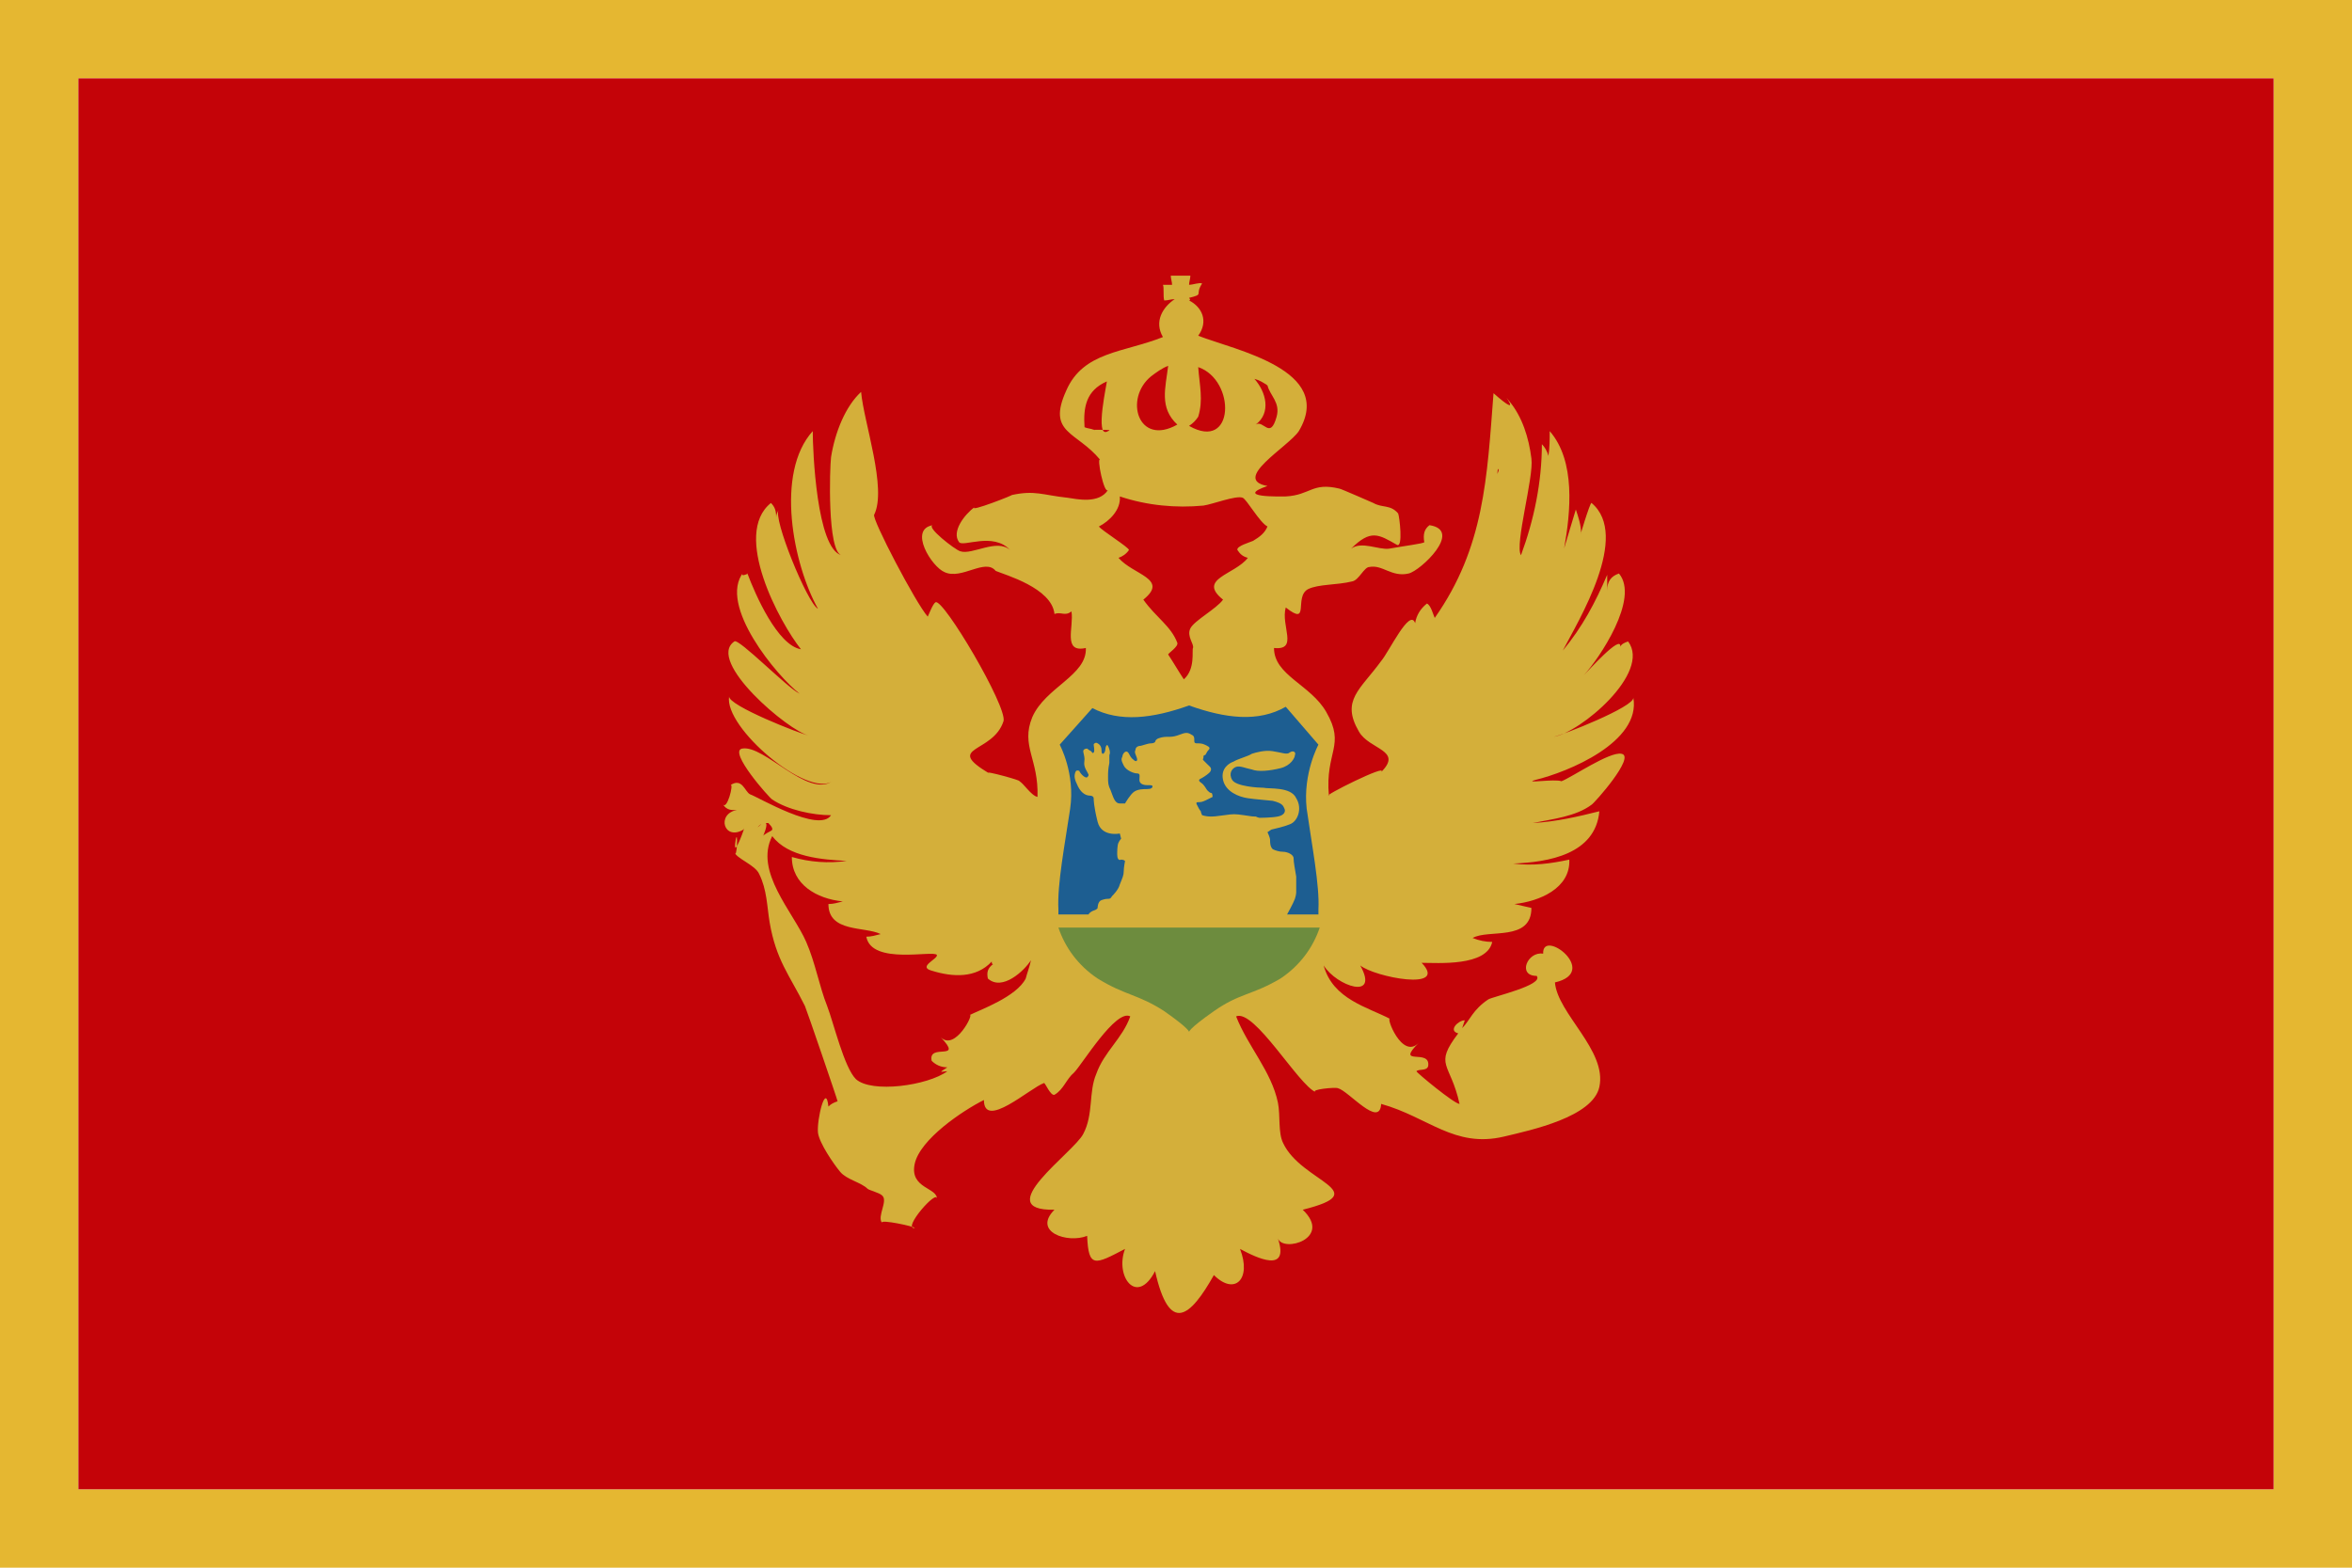 <?xml version="1.0" encoding="UTF-8" standalone="no"?>
<svg width="180px" height="120px" viewBox="0 0 180 120" version="1.1" xmlns="http://www.w3.org/2000/svg" xmlns:xlink="http://www.w3.org/1999/xlink">
    <!-- Generator: Sketch 40.2 (33826) - http://www.bohemiancoding.com/sketch -->
    <title>icon-flag-me</title>
    <desc>Created with Sketch.</desc>
    <defs></defs>
    <g id="Page-1" stroke="none" stroke-width="1" fill="none" fill-rule="evenodd">
        <path d="M0,0 L0,120 L180,120 L180,0 L0,0 L0,0 Z M6,6 L6,114 L174,114 L174,6 L6,6 L6,6 Z" id="rect962-copy_1_" fill="#E5B731"></path>
        <polygon id="rect962-copy_1_-path" fill="#C40308" points="6 6 6 114 174 114 174 6"></polygon>
        <path d="M117.5,59.7 C120,59.1 125.6,56.8 125,53.4 C125.1,54.1 119.5,56.3 118.9,56.4 C120.9,56.1 126.4,51.5 124.6,49.1 C124.3,49.2 124.1,49.3 124,49.5 C124.1,48.5 121.5,51.4 121.2,51.7 C122.4,50.4 125.5,45.8 123.9,43.9 C123.3,44.1 123,44.5 123,45.2 L123,44 C122.1,46.1 121.1,48 119.6,49.8 C120.8,47.5 124.8,41 121.8,38.5 C121.7,38.4 120.8,41.4 121,40.8 C121,40.2 120.8,39.6 120.6,39 C120.6,39 119.6,42.3 119.7,42 C120.2,39.2 120.6,35.3 118.6,33 C118.6,33.6 118.6,34.3 118.5,34.9 C118.4,34.5 118.2,34.2 118,34 C118,36.9 117.4,39.8 116.4,42.5 C115.9,41.7 117.4,36.5 117.2,35.1 C117,33.5 116.5,31.9 115.5,30.7 C114.7,29.7 116.8,32.3 114.3,30.1 C113.8,36.6 113.6,41.9 109.8,47.3 C109.7,47.1 109.5,46.3 109.2,46.2 C108.7,46.6 108.4,47.1 108.3,47.7 C107.9,46.5 106.3,49.9 105.7,50.6 C104.1,52.8 102.6,53.6 104,56 C104.8,57.4 107.4,57.4 105.7,59.1 C106.3,58.4 101.1,61 101.7,60.9 C101.4,57.5 103,57.1 101.5,54.5 C100.3,52.4 97.5,51.7 97.5,49.6 C99.4,49.8 98,47.9 98.4,46.5 C100.3,48 99,45.7 100.1,45.1 C100.9,44.7 102.3,44.8 103.5,44.5 C104,44.4 104.4,43.4 104.8,43.4 C105.8,43.2 106.5,44.2 107.8,43.9 C108.7,43.7 112,40.6 109.4,40.2 C109,40.5 108.9,40.9 109,41.5 C109,41.6 107.4,41.8 106.3,42 C105.5,42.1 104.2,41.4 103.4,42 C104.9,40.5 105.5,40.9 106.9,41.7 C107.4,42 107.1,39.5 107,39.3 C106.4,38.6 105.8,38.9 105.1,38.5 C105.1,38.5 102.6,37.4 102.5,37.4 C100.4,36.9 100.3,37.9 98.4,38 C98,38 94.4,38.1 97,37.2 C94.2,36.7 98.6,34.2 99.4,33 C102.2,28.3 94.5,26.8 91.7,25.7 C92.5,24.6 92,23.5 91,23 C91.1,23 91.1,22.9 91,22.8 C92.2,22.5 91.4,22.6 92,21.7 C91.8,21.6 91.3,21.8 91,21.8 C91,21.6 91.1,21.3 91.1,21.1 L89.6,21.1 C89.6,21.3 89.7,21.6 89.7,21.8 L89,21.8 C89.1,22 89,22.7 89.1,23 C89.4,23 89.6,22.9 89.9,22.9 C89,23.5 88.3,24.6 89,25.8 C86,27 82.9,26.9 81.6,29.9 C80.1,33.2 82.4,33 84.2,35.2 C83.9,34.9 84.5,37.9 84.8,37.5 C84.1,38.6 82.4,38.2 81.7,38.1 C79.8,37.9 79.2,37.5 77.4,37.9 C77.8,37.8 74,39.3 74.6,38.8 C73.8,39.4 72.8,40.7 73.4,41.5 C73.7,41.9 76,40.7 77.3,42.1 C76.3,41.2 74.4,42.5 73.5,42.2 C73.1,42.1 70.8,40.3 71.4,40.2 C69.5,40.5 71.3,43.4 72.3,43.8 C73.6,44.4 75.4,42.7 76.2,43.7 C76.9,44 80.5,45 80.7,47 C81.2,46.8 81.5,47.2 82,46.8 C82.2,48 81.3,50 83.1,49.6 C83.2,51.7 80,52.6 79,54.9 C78.1,57.1 79.5,58.1 79.4,61 C78.9,60.9 78.3,59.9 78,59.8 C78.4,59.8 75.1,58.9 75.7,59.2 C72.2,57.1 76,57.7 76.8,55.2 C77.1,54.1 72.2,45.8 71.6,46.1 C71.4,46.2 71.1,47 71,47.2 C70.1,46.2 66.7,39.7 66.9,39.4 C67.9,37.4 66.1,32.3 65.9,30 C64.7,31.1 63.9,33.1 63.6,35 C63.5,35.8 63.3,42.2 64.4,42.5 C62.5,42 62.2,34.5 62.2,33 C59.3,36.2 60.7,43.2 62.6,46.6 C61.8,46.2 59.1,39.6 59.6,39 C59.5,39.2 59.4,39.4 59.4,39.6 C59.4,39.1 59.3,38.8 59,38.5 C56,40.9 59.7,47.7 61.3,49.7 C59.5,49.4 57.8,45.5 57.2,43.9 C57.5,43.8 56.5,44.3 56.9,43.8 C54.9,46.3 59.5,51.8 61.2,53.1 C60.3,52.7 56.5,48.8 56.2,49.1 C54,50.6 60.4,56 61.9,56.3 C61.3,56.2 55.7,54 55.8,53.3 C55.4,55.7 61.8,61.1 63.7,59.8 C61.8,61.1 58.5,57 56.8,57.3 C55.7,57.5 58.9,61.1 59.1,61.2 C60.3,62 62.2,62.4 63.6,62.4 C62.7,63.8 58,61 57.4,60.8 C57,60.6 56.8,59.5 55.9,60.1 C56.2,59.9 55.6,62.2 55.3,61.5 C55.6,62.1 56.1,62 56.4,62 C54.8,62.3 55.4,64.4 56.9,63.5 C57.2,62.8 56,66.2 56.3,64.3 C56.5,63.3 56.4,66 56.2,65.2 C56.3,65.7 57.8,66.2 58.1,66.9 C58.7,68.1 58.7,69.4 58.9,70.6 C59.4,73.5 60.4,74.6 61.6,77 C61.7,77.2 64.1,84.2 64.1,84.3 C63.8,84.4 63.6,84.5 63.4,84.7 C63.2,82.8 62.5,85.7 62.6,86.7 C62.7,87.5 63.8,89.1 64.3,89.7 C64.8,90.3 65.9,90.5 66.4,91 C66.5,91.1 67.3,91.3 67.5,91.5 C68,91.9 67.1,93.1 67.5,93.6 C67.3,93.3 70.1,93.9 70,94 C69,94.1 71.8,90.9 71.7,91.8 C71.8,90.9 69.6,91 70,89.1 C70.4,87.2 73.7,85 75.3,84.2 C75.3,86.5 78.8,83.3 79.9,82.9 C80,82.9 80.4,83.9 80.7,83.8 C81.4,83.4 81.6,82.6 82.2,82.1 C82.8,81.5 85.4,77.2 86.5,77.8 C85.9,79.5 84.5,80.5 83.9,82.2 C83.3,83.6 83.7,85.3 82.9,86.8 C82.2,88.2 75.7,92.7 80.7,92.6 C79,94.3 81.7,95.2 83.2,94.6 C83.3,97.1 83.8,96.8 86.1,95.6 C85.3,97.7 87,100 88.4,97.3 C89.5,102.2 91.1,100.8 92.9,97.6 C94.5,99.2 95.8,97.9 94.9,95.6 C96.2,96.3 98.7,97.5 97.8,94.8 C98.2,95.9 102,94.8 99.7,92.6 C105.3,91.2 99.6,90.5 98.2,87.5 C97.8,86.7 98,85.4 97.8,84.4 C97.3,82 95.5,80.1 94.6,77.8 C96,77.2 99.4,83.1 100.7,83.6 C100.2,83.4 102.2,83.2 102.4,83.3 C103.2,83.5 105.6,86.4 105.7,84.5 C109.3,85.5 111.3,87.9 115.1,87 C117.2,86.5 121.9,85.5 122.4,83.2 C123,80.4 119.2,77.6 119,75.2 C122.5,74.4 118,71 118.1,73 C116.9,72.8 116.1,74.7 117.6,74.7 C118.2,75.4 114.2,76.3 113.9,76.5 C112.7,77.3 112.5,78.1 111.9,78.7 L112.1,78.1 C111.6,78.1 110.8,78.9 111.6,79.1 C109.7,81.6 111,81.3 111.7,84.5 C111.3,84.5 108.4,82.1 108.4,82 C108.6,81.8 109.2,82 109.3,81.6 C109.5,80.2 106.7,81.7 108.6,79.8 C107.3,81.2 106,77.7 106.4,78 C104.7,77.1 102,76.5 101.3,73.9 C102.3,75.5 105.6,76.6 104.1,73.9 C105.2,74.8 110.9,75.9 108.8,73.7 C110,73.7 113.8,74 114.2,72.1 C113.7,72.1 113.2,72 112.7,71.8 C113.9,71.1 117.2,72.1 117.2,69.5 C116.8,69.4 116.3,69.3 115.9,69.2 C117.8,69 120.2,68 120.1,65.8 C118.7,66.1 117.3,66.3 115.8,66.1 C118.5,66 122.1,65.4 122.4,62.1 C120.8,62.5 119.1,62.9 117.3,63 C118.8,62.7 120.6,62.5 121.8,61.6 C122,61.5 125.2,57.9 124.1,57.7 C123.2,57.5 120.3,59.5 119.5,59.8 C119,59.6 116.5,60 117.5,59.7 C118.3,59.5 116.7,59.9 117.5,59.7 L117.5,59.7 Z M97,29.5 C97.2,30.3 98,30.8 97.7,31.9 C97.2,33.7 96.7,32.1 96.1,32.5 C97.3,31.6 96.9,30 96,29 C96.4,29.1 96.7,29.3 97,29.5 C97.1,29.6 96.6,29.2 97,29.5 L97,29.5 Z M58.1,63.2 C57.7,63.6 58.6,62.8 58.1,63.2 L58.1,63.2 L58.1,63.2 Z M59,63.6 C59,63.6 58.4,63.9 58.4,64 C58.4,64 58.8,63.1 58.6,63 L58.8,63 C59.1,63.3 59.2,63.5 59,63.6 L59,63.6 Z M78.5,74.9 C77.8,76.3 75,77.3 74.2,77.7 C74.6,77.5 73.1,80.5 72,79.4 C73.8,81.3 71,79.8 71.3,81.2 C71.6,81.5 72,81.7 72.5,81.7 C71.7,82.2 72.1,82 72.5,82 C71,83.1 66.7,83.7 65.5,82.6 C64.6,81.7 63.8,78.3 63.3,77 C62.7,75.5 62.4,73.7 61.7,72.1 C60.7,69.8 57.7,66.7 59.1,64 C60.3,65.6 62.9,65.8 64.8,65.9 C63.4,66.1 62,66 60.6,65.6 C60.6,67.7 62.5,68.8 64.5,69 C64.1,69.1 63.8,69.2 63.4,69.2 C63.4,71.4 66.2,70.9 67.4,71.5 C67,71.6 66.7,71.7 66.3,71.7 C66.7,73.9 71.5,72.7 71.7,73.1 C71.8,73.4 70.2,74 71.3,74.3 C72.9,74.8 74.7,74.9 75.9,73.6 C75.9,73.7 75.9,73.8 76,73.8 C75.6,74.1 75.5,74.4 75.6,74.9 C76.7,75.9 78.4,74.3 78.9,73.5 C78.8,74 78.6,74.5 78.5,74.9 C78.1,75.7 78.7,74.5 78.5,74.9 L78.5,74.9 Z M91.7,31.9 C92.1,30.6 91.8,29.5 91.7,28.1 C94.6,29.1 94.5,34.6 91,32.6 C91.3,32.4 91.5,32.2 91.7,31.9 L91.7,31.9 Z M88.1,28.8 C88.5,28.5 88.9,28.2 89.4,28 C89.2,29.7 88.7,31.2 90.1,32.5 C87.1,34.2 86,30.5 88.1,28.8 L88.1,28.8 Z M83.7,32.9 C83.5,32.8 83.2,32.8 83,32.7 C82.9,31.2 83.1,29.9 84.7,29.2 C84.8,29 83.7,33.7 84.8,33 C85.1,32.9 84.8,32.9 83.7,32.9 C83.4,32.8 84.1,33 83.7,32.9 L83.7,32.9 Z M95.9,41.4 C95.7,41.5 94.6,41.8 94.7,42.1 C94.9,42.4 95.1,42.6 95.5,42.7 C94.5,44 91.6,44.3 93.6,45.9 C93.1,46.6 91.4,47.5 91.1,48.1 C90.8,48.7 91.4,49.3 91.3,49.6 C91.2,49.8 91.5,51.2 90.6,52 C90.2,51.4 89.8,50.7 89.4,50.1 C89.4,50 90.2,49.5 90.1,49.2 C89.6,47.9 88.5,47.3 87.5,45.9 C89.5,44.3 86.7,44 85.6,42.7 C85.9,42.6 86.2,42.4 86.4,42.1 C86.4,41.9 84.3,40.6 84.1,40.3 C84.9,39.9 85.8,39 85.7,38 C87.8,38.7 90,38.9 92.1,38.7 C92.8,38.6 94.6,37.9 95.1,38.1 C95.4,38.2 96.4,40 97,40.3 C96.8,40.8 96.4,41.1 95.9,41.4 L95.9,41.4 Z M114.6,36.3 C114.6,36.1 114.6,35.9 114.7,35.9 C114.7,36.1 114.6,36.2 114.6,36.3 L114.6,36.3 Z" id="Shape" fill="#D4AF3A"></path>
        <path d="M100.9,57 L98.4,54.1 C96.3,55.3 93.8,55 91,54 C88.2,55 85.7,55.3 83.6,54.2 L81.1,57 C81.1,57 82.3,59.2 81.9,61.9 C81.5,64.6 80.9,67.7 81,69.6 L81,70 L83.3,70 C83.3,70 83.4,69.8 83.7,69.7 C84,69.6 84,69.5 84,69.5 C84,69.5 84,69 84.3,68.9 C84.6,68.8 84.7,68.8 84.8,68.8 C84.9,68.8 85,68.8 85.1,68.6 C85.2,68.5 85.6,68.1 85.7,67.7 C85.9,67.2 86,67 86,66.7 C86,66.4 86.1,65.9 86.1,65.9 C86.1,65.9 86,65.8 85.8,65.8 C85.6,65.9 85.5,65.7 85.5,65.4 C85.5,65.2 85.5,64.7 85.6,64.5 C85.7,64.3 85.8,64.2 85.8,64.2 L85.7,63.8 C85.7,63.8 84.3,64.1 84,62.9 C83.7,61.7 83.7,61.2 83.7,61.1 C83.7,61 83.6,60.9 83.4,60.9 C83.2,60.9 82.8,60.8 82.5,60.2 C82.2,59.6 82.2,59.4 82.3,59.1 C82.4,58.9 82.5,59 82.6,59 C82.6,59.1 83,59.6 83.2,59.5 C83.4,59.3 83.3,59.3 83.1,58.9 C82.9,58.5 83,58.3 83,58.1 C83,57.9 82.9,57.6 82.9,57.5 C82.9,57.4 83,57.3 83.2,57.3 C83.3,57.4 83.5,57.5 83.5,57.5 C83.6,57.6 83.6,57.7 83.7,57.6 C83.8,57.5 83.7,57.1 83.7,57 C83.7,56.9 83.9,56.8 84,56.9 C84.2,57 84.3,57.2 84.3,57.4 C84.3,57.5 84.3,57.7 84.4,57.7 C84.5,57.7 84.6,57.5 84.6,57.3 C84.6,57.2 84.7,56.9 84.8,57.1 C84.9,57.3 85,57.6 84.9,57.8 L84.9,58.4 C84.8,58.9 84.8,59.1 84.8,59.5 C84.8,59.9 84.8,60.1 85,60.5 C85.2,61 85.3,61.5 85.7,61.5 L86.1,61.5 C86.1,61.5 86.5,60.8 86.8,60.6 C87.1,60.4 87.5,60.4 87.8,60.4 C88.1,60.4 88.2,60.3 88.2,60.2 C88.2,60.1 88.1,60.1 87.8,60.1 C87.5,60.1 87.2,60 87.2,59.7 C87.2,59.4 87.3,59.2 87,59.2 C86.8,59.2 86.2,59 86,58.6 C85.8,58.2 85.8,58.1 85.9,57.9 C85.9,57.7 86.2,57.3 86.4,57.7 C86.6,58.1 86.7,58.1 86.8,58.2 C86.9,58.3 87.1,58.3 87,58 C86.9,57.7 86.8,57.6 86.9,57.4 C86.9,57.2 87.1,57.1 87.2,57.1 C87.4,57.1 87.8,56.9 88.1,56.9 C88.3,56.9 88.4,56.8 88.4,56.8 C88.4,56.8 88.4,56.6 88.7,56.5 C89,56.4 89.2,56.4 89.4,56.4 C89.6,56.4 89.8,56.4 90.1,56.3 C90.4,56.2 90.6,56.1 90.8,56.1 C91,56.1 91.1,56.2 91.3,56.3 C91.4,56.4 91.4,56.5 91.4,56.7 C91.4,56.8 91.4,56.9 91.6,56.9 C91.8,56.9 92,56.9 92.2,57 C92.4,57.1 92.7,57.2 92.5,57.4 C92.3,57.6 92.3,57.8 92.2,57.8 C92.1,57.8 92.1,57.9 92.1,58 C92.1,58.1 92,58.1 92.1,58.2 C92.2,58.3 92.2,58.3 92.4,58.5 C92.6,58.7 92.8,58.8 92.6,59.1 C92.3,59.4 91.9,59.6 91.9,59.6 C91.9,59.6 91.6,59.7 91.9,59.9 C92.2,60.1 92.3,60.4 92.4,60.5 C92.5,60.6 92.6,60.7 92.7,60.7 C92.8,60.7 92.8,61 92.8,61 L92.4,61.2 C92.2,61.3 92,61.4 91.8,61.4 C91.6,61.4 91.5,61.4 91.6,61.6 C91.7,61.8 91.8,62 91.9,62.1 C91.9,62.2 92,62.4 92,62.4 C92,62.4 92.3,62.5 92.6,62.5 C92.9,62.5 93,62.5 93.7,62.4 C94.4,62.3 94.5,62.3 95.2,62.4 C95.8,62.5 95.9,62.5 96.1,62.5 C96.3,62.6 96.4,62.6 96.4,62.6 C96.4,62.6 97.3,62.6 97.8,62.5 C98.3,62.4 98.4,62.1 98.3,61.9 C98.2,61.7 98.2,61.5 97.4,61.3 C96.5,61.2 96.2,61.2 95.5,61.1 C94.8,61 93.8,60.6 93.6,59.7 C93.4,58.8 94.1,58.4 94.4,58.3 C94.7,58.1 95.5,57.9 95.8,57.7 C96.1,57.6 96.8,57.4 97.4,57.5 C98.1,57.6 98.5,57.8 98.7,57.6 C99,57.4 99.2,57.6 99.1,57.8 C99.1,58 98.8,58.6 98,58.8 C97.2,59 96.3,59.1 95.8,58.9 C95.3,58.8 94.9,58.6 94.6,58.7 C94.3,58.8 94,59.2 94.3,59.7 C94.6,60.2 96.3,60.3 96.7,60.3 C97.1,60.4 98.8,60.2 99.2,61.1 C99.7,61.9 99.3,62.9 98.7,63.1 C98.2,63.3 97.7,63.4 97.3,63.5 L97,63.7 C97,63.7 97.2,64.1 97.2,64.3 C97.2,64.5 97.2,64.8 97.4,65 C97.6,65.1 97.9,65.2 98.2,65.2 C98.5,65.2 99,65.4 99,65.7 C99,66 99.1,66.5 99.2,67.1 L99.2,68.3 C99.2,68.3 99.2,68.5 99.1,68.8 C99,69.1 98.5,70 98.5,70 L100.9,70 L100.9,69.6 C101,67.8 100.4,64.7 100,61.9 C99.7,59.2 100.9,57 100.9,57 L100.9,57 Z" id="Shape_3_" fill="#1D5E91"></path>
        <path d="M81,71 C81.5,72.5 82.5,73.9 84,74.9 C86.1,76.2 87.1,76.1 89.1,77.4 C91.1,78.8 91,79 91,79 C91,79 90.9,78.8 92.9,77.4 C94.9,76 95.8,76.2 98,74.9 C99.5,73.9 100.5,72.5 101,71 L81,71 L81,71 L81,71 Z" id="Shape_4_" fill="#6D8C3E"></path>
    </g>
</svg>